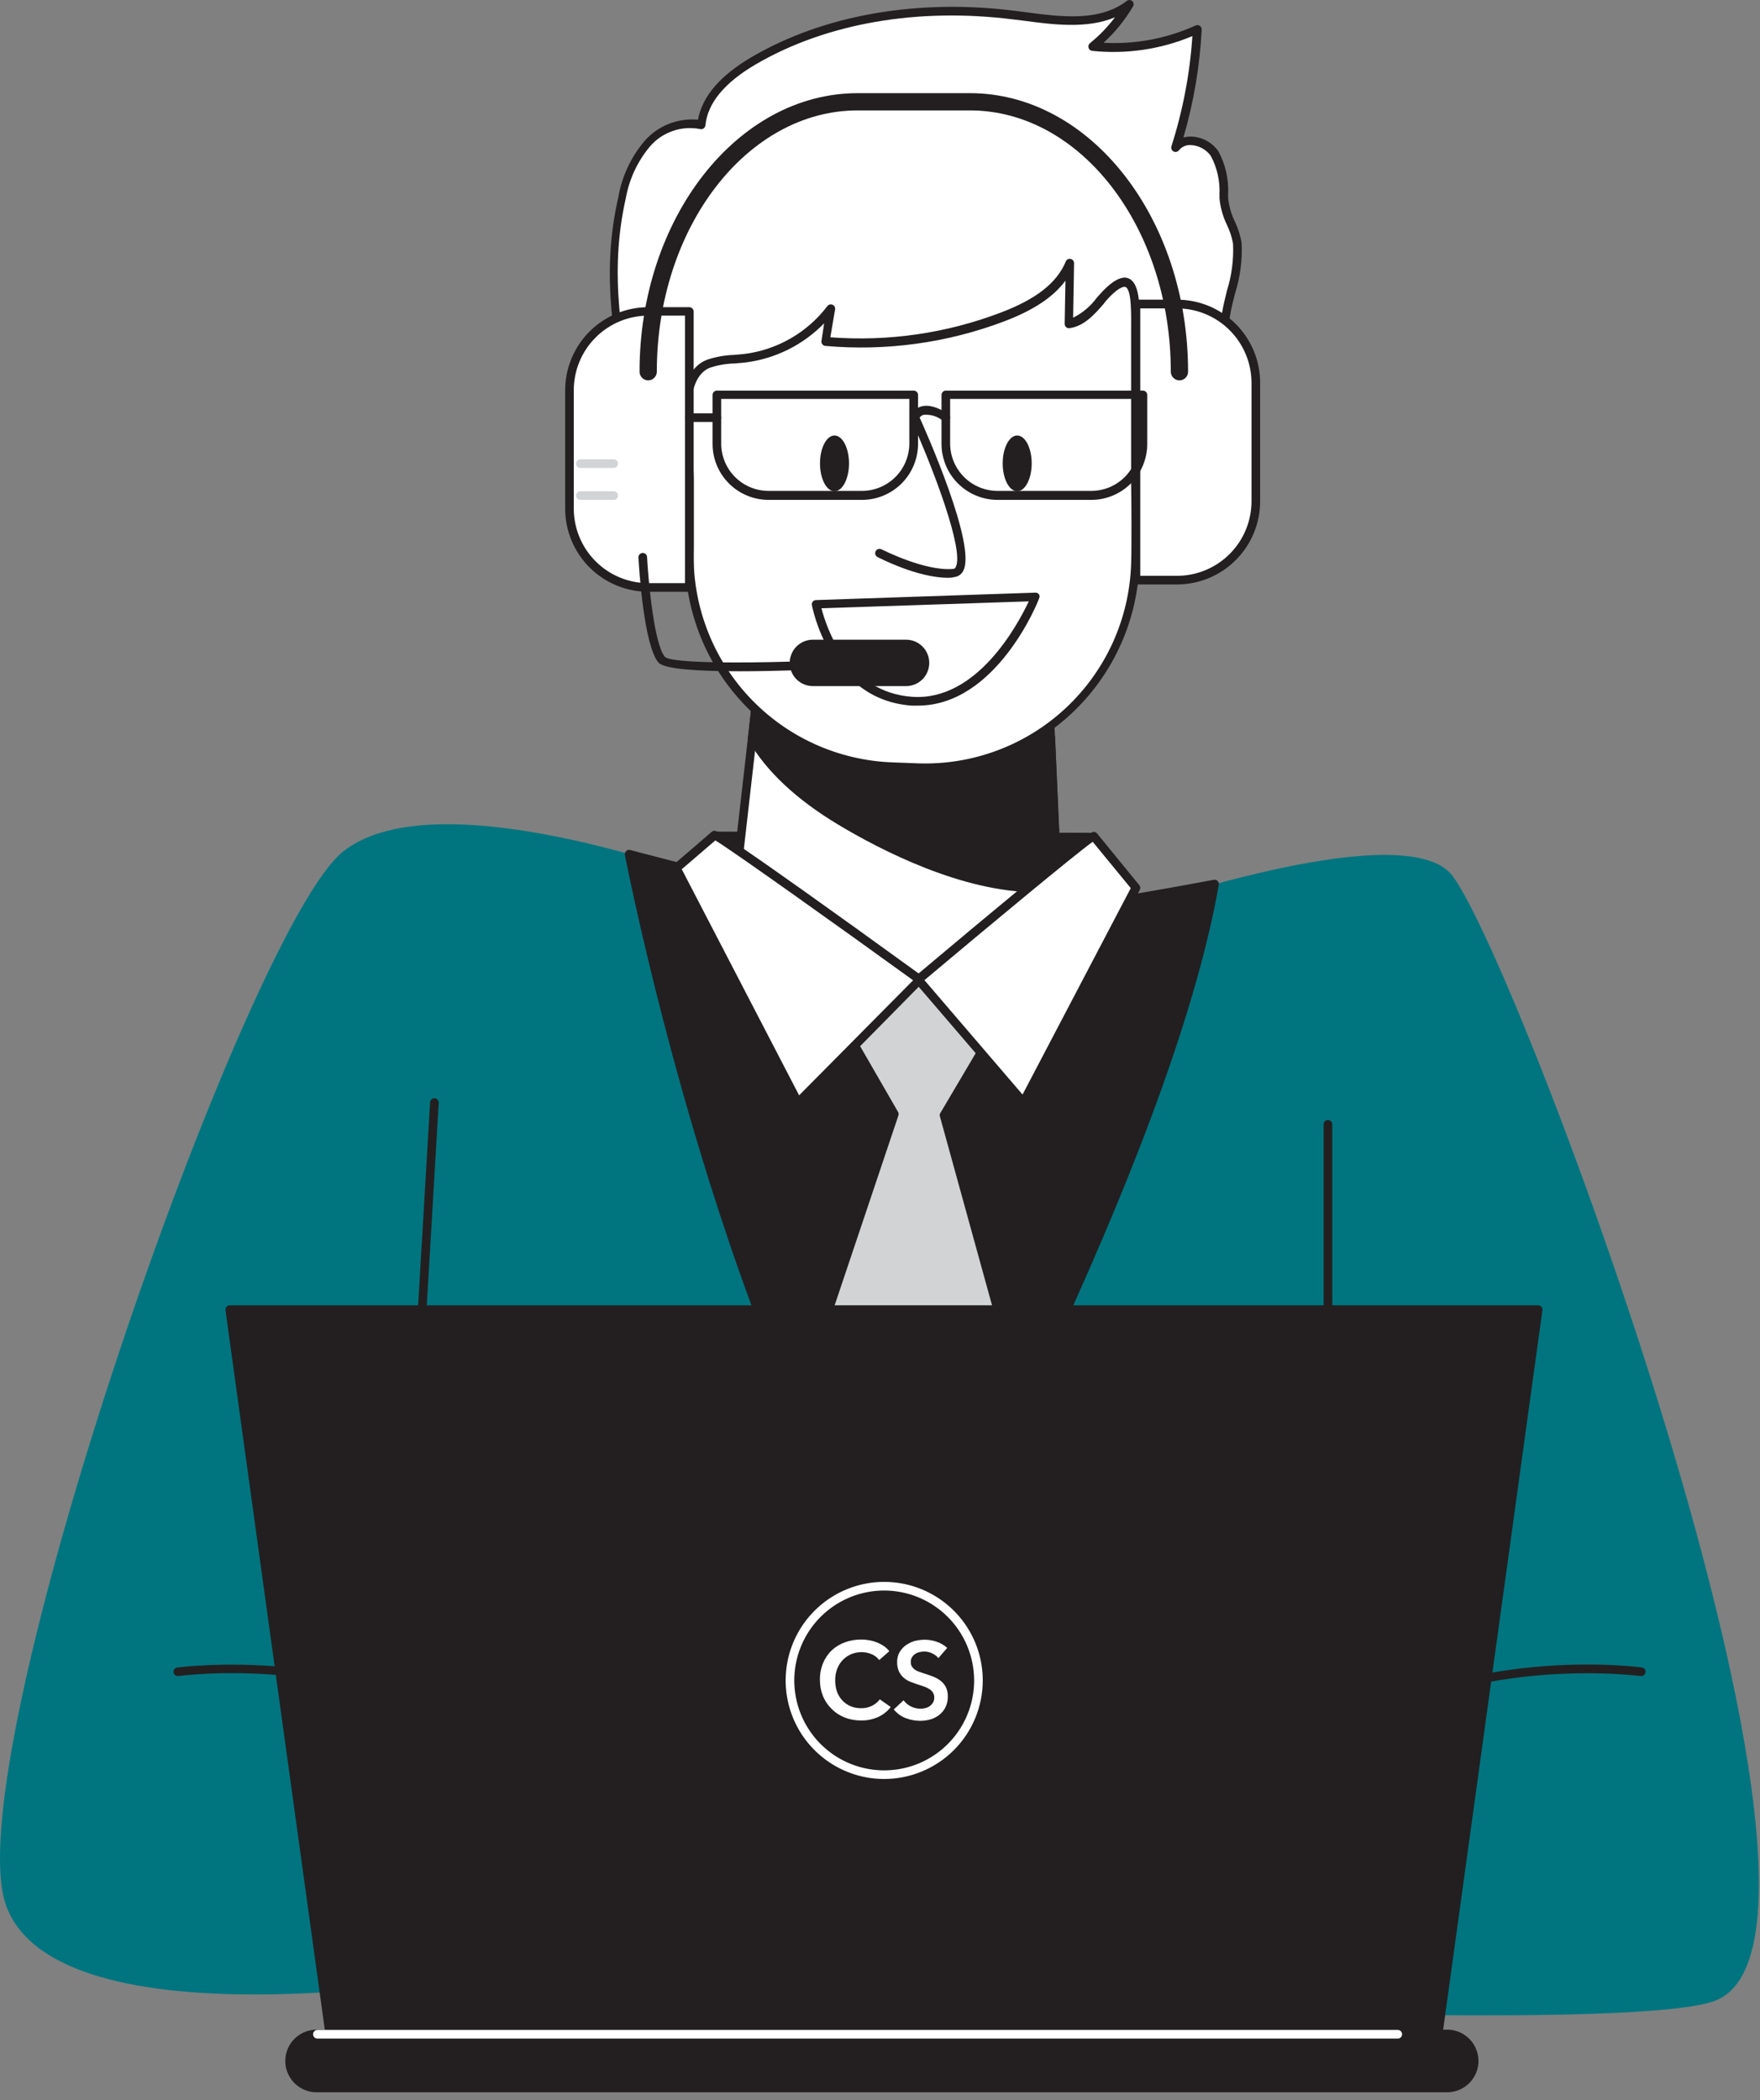 <svg width="207" height="247" viewBox="0 0 207 247" fill="none" xmlns="http://www.w3.org/2000/svg">
<rect x="0" y="0" width="207" height="247" fill="#808080" stroke="none"/>
<g clip-path="url(#clip0_2224_3489)">
<path d="M85.755 104.286C85.755 104.286 51.854 91.03 40.365 100.145C28.875 109.259 -5.595 207.796 0.78 224.299C7.154 240.803 54.676 232.49 54.676 232.49C54.676 232.49 188.128 240.428 201.689 235.332C221.857 227.74 177.075 108.833 170.396 102.52C163.718 96.206 132.841 107.097 132.841 107.097" fill="#007580"/>
<path d="M57.802 205.258C57.7 205.257 57.601 205.225 57.518 205.167C41.623 194.316 21.222 197.097 20.978 197.128C20.845 197.145 20.71 197.109 20.604 197.027C20.497 196.945 20.427 196.825 20.41 196.691C20.392 196.56 20.427 196.426 20.507 196.32C20.587 196.214 20.705 196.143 20.836 196.123C21.049 196.123 41.826 193.251 58.046 204.324C58.102 204.362 58.149 204.41 58.186 204.466C58.223 204.523 58.248 204.586 58.26 204.652C58.273 204.718 58.272 204.786 58.258 204.852C58.243 204.917 58.216 204.98 58.178 205.035C58.136 205.098 58.081 205.151 58.016 205.19C57.951 205.228 57.878 205.252 57.802 205.258V205.258Z" fill="#231F20"/>
<path d="M156.186 205.258C156.075 205.262 155.966 205.23 155.875 205.166C155.784 205.102 155.716 205.01 155.683 204.904C155.649 204.797 155.652 204.683 155.689 204.579C155.727 204.474 155.798 204.385 155.892 204.324C172.132 193.251 192.899 196.093 193.112 196.123C193.243 196.143 193.361 196.214 193.441 196.32C193.521 196.427 193.556 196.56 193.538 196.691C193.518 196.825 193.446 196.946 193.338 197.028C193.23 197.109 193.094 197.145 192.96 197.128C192.757 197.128 172.355 194.316 156.47 205.167C156.387 205.224 156.288 205.256 156.186 205.258V205.258Z" fill="#231F20"/>
<path d="M47.5 190.601C47.433 190.597 47.368 190.58 47.308 190.551C47.248 190.522 47.194 190.481 47.15 190.431C47.105 190.381 47.071 190.323 47.05 190.26C47.028 190.197 47.019 190.13 47.023 190.063L50.586 129.651C50.59 129.584 50.606 129.519 50.636 129.459C50.665 129.398 50.706 129.345 50.755 129.3C50.806 129.256 50.864 129.222 50.927 129.2C50.99 129.179 51.057 129.169 51.123 129.174C51.191 129.176 51.257 129.192 51.317 129.221C51.378 129.25 51.432 129.29 51.477 129.341C51.522 129.391 51.556 129.45 51.577 129.513C51.598 129.577 51.606 129.645 51.601 129.712L48.038 190.124C48.028 190.258 47.966 190.383 47.865 190.471C47.765 190.56 47.634 190.607 47.5 190.601V190.601Z" fill="#231F20"/>
<path d="M156.186 190.601C156.052 190.601 155.923 190.548 155.827 190.453C155.732 190.358 155.679 190.229 155.679 190.094V132.239C155.679 132.104 155.732 131.975 155.827 131.88C155.923 131.785 156.052 131.731 156.186 131.731C156.321 131.731 156.45 131.785 156.545 131.88C156.64 131.975 156.694 132.104 156.694 132.239V190.094C156.694 190.229 156.64 190.358 156.545 190.453C156.45 190.548 156.321 190.601 156.186 190.601Z" fill="#231F20"/>
<path d="M74.022 100.459C74.022 100.459 85.654 161.268 107.517 190.094C107.517 190.094 137.135 137.03 142.9 103.971C142.9 103.971 120.428 108.285 112.115 108.366C103.802 108.447 74.022 100.459 74.022 100.459Z" fill="#231F20"/>
<path d="M107.466 190.601C107.387 190.603 107.309 190.585 107.238 190.55C107.167 190.515 107.106 190.463 107.06 190.398C85.4 161.806 73.616 101.17 73.494 100.561C73.479 100.476 73.485 100.39 73.511 100.308C73.538 100.227 73.584 100.153 73.646 100.094C73.709 100.034 73.785 99.991 73.869 99.97C73.952 99.948 74.04 99.949 74.123 99.972C74.418 100.053 103.558 107.859 111.922 107.859H112.054C120.235 107.777 142.504 103.525 142.758 103.474C142.838 103.459 142.921 103.464 142.999 103.489C143.077 103.514 143.147 103.557 143.204 103.616C143.264 103.672 143.308 103.743 143.333 103.821C143.357 103.899 143.362 103.982 143.346 104.063C137.632 136.827 108.197 189.81 107.903 190.338C107.863 190.412 107.805 190.476 107.734 190.522C107.663 190.568 107.581 190.596 107.497 190.601H107.466ZM74.682 101.16C76.133 108.356 87.552 162.313 107.426 189.16C110.866 182.887 136.637 135.213 142.25 104.611C138.271 105.362 119.626 108.792 112.095 108.874H111.963C104.167 108.833 79.523 102.439 74.682 101.16Z" fill="#231F20"/>
<path d="M100.524 122.952L105.223 131.102L93.388 166.14L107.497 190.094L120.367 165.024L111.049 131.254L115.952 122.952L108.177 115.238L100.524 122.952Z" fill="#D1D3D4"/>
<path d="M107.466 190.601C107.376 190.603 107.287 190.58 107.209 190.535C107.13 190.491 107.065 190.426 107.02 190.348L92.921 166.394C92.889 166.329 92.873 166.258 92.873 166.186C92.873 166.113 92.889 166.042 92.921 165.978L104.675 131.163L100.087 123.216C100.032 123.119 100.011 123.007 100.025 122.897C100.04 122.787 100.09 122.685 100.169 122.607L107.812 114.893C107.853 114.837 107.909 114.793 107.973 114.766C108.038 114.739 108.108 114.73 108.177 114.74C108.243 114.74 108.309 114.753 108.371 114.779C108.432 114.805 108.487 114.844 108.532 114.893L116.307 122.607C116.389 122.685 116.442 122.789 116.457 122.902C116.472 123.014 116.447 123.129 116.388 123.226L111.597 131.346L120.864 164.912C120.905 165.03 120.905 165.159 120.864 165.277L107.984 190.348C107.942 190.427 107.879 190.495 107.802 190.543C107.726 190.591 107.638 190.618 107.548 190.622L107.466 190.601ZM93.947 166.079L107.466 189.018L119.829 164.952L110.562 131.366C110.535 131.304 110.521 131.236 110.521 131.168C110.521 131.1 110.535 131.033 110.562 130.97L115.262 123.013L108.157 115.908L101.143 123.013L105.65 130.828C105.677 130.894 105.691 130.965 105.691 131.036C105.691 131.108 105.677 131.178 105.65 131.244L93.947 166.079Z" fill="#231F20"/>
<path d="M84.05 98.247L128.629 98.389L127.847 115.41H96.362L81.076 108.092L84.05 98.247Z" fill="#231F20"/>
<path d="M127.848 115.938H96.383C96.312 115.952 96.24 115.952 96.169 115.938L80.874 108.62C80.765 108.565 80.679 108.475 80.631 108.363C80.583 108.252 80.575 108.127 80.61 108.011L83.584 98.175C83.613 98.069 83.677 97.976 83.765 97.909C83.853 97.843 83.96 97.808 84.071 97.81V97.81L128.66 97.952C128.798 97.956 128.929 98.015 129.025 98.115C129.07 98.164 129.106 98.221 129.128 98.284C129.151 98.347 129.161 98.413 129.157 98.48L128.375 115.502C128.358 115.627 128.294 115.741 128.196 115.822C128.099 115.903 127.974 115.944 127.848 115.938ZM96.484 114.923H127.36L128.101 98.916L84.456 98.774L81.686 107.818L96.484 114.923Z" fill="#231F20"/>
<path d="M140.231 55.038C142.616 49.77 143.276 42.696 144.179 37.052C144.585 34.505 145.894 31.155 145.539 28.587C145.285 26.791 144.057 25.339 143.945 23.309C143.854 21.502 143.864 19.574 142.859 18.072C141.855 16.569 139.368 15.93 138.282 17.371C139.722 12.861 140.575 8.184 140.819 3.456C136.98 5.216 132.739 5.917 128.538 5.486C130.24 4.113 131.678 2.441 132.78 0.553C129.106 3.354 123.96 2.42 119.372 1.832C108.908 0.492 97.854 1.832 88.719 7.14C85.786 8.845 82.832 11.342 82.497 14.732C81.336 14.506 80.135 14.592 79.017 14.98C77.899 15.369 76.904 16.047 76.133 16.945C74.609 18.766 73.584 20.952 73.159 23.289C70.114 36.707 75.189 48.237 76.489 61.473C86.395 62.082 96.393 62.925 106.39 62.772C114.338 62.61 135.988 64.356 140.231 55.038Z" fill="white"/>
<path d="M114.571 63.3C113.049 63.3 111.608 63.3 110.278 63.3C108.796 63.3 107.487 63.3 106.431 63.3C98.311 63.432 90.1 62.884 82.162 62.366L76.489 62.001C76.368 61.994 76.253 61.944 76.166 61.861C76.078 61.777 76.023 61.665 76.011 61.544C75.585 57.271 74.753 53.13 73.981 49.121C72.246 40.503 70.612 32.363 72.723 23.198C73.139 20.778 74.19 18.512 75.768 16.63C76.54 15.73 77.518 15.028 78.619 14.585C79.719 14.142 80.91 13.969 82.091 14.083C82.589 11.332 84.74 8.835 88.486 6.663C96.971 1.73 107.974 -0.178 119.464 1.284L120.479 1.416C124.803 1.984 129.279 2.583 132.517 0.116C132.606 0.041 132.719 0 132.836 0C132.953 0 133.066 0.041 133.156 0.116C133.245 0.194 133.303 0.301 133.322 0.418C133.341 0.535 133.318 0.654 133.258 0.756C132.323 2.345 131.156 3.785 129.796 5.029C133.514 5.235 137.226 4.538 140.616 2.999C140.696 2.962 140.783 2.946 140.871 2.953C140.958 2.96 141.042 2.99 141.114 3.039C141.187 3.088 141.246 3.155 141.285 3.233C141.324 3.312 141.342 3.399 141.337 3.486C141.114 7.784 140.392 12.042 139.185 16.174C139.496 16.09 139.817 16.053 140.139 16.062C140.763 16.088 141.372 16.257 141.919 16.556C142.467 16.855 142.938 17.277 143.296 17.788C144.127 19.316 144.523 21.043 144.443 22.781V23.279C144.543 24.252 144.815 25.201 145.245 26.08C145.611 26.854 145.874 27.673 146.026 28.516C146.134 30.546 145.873 32.578 145.255 34.515C145.021 35.449 144.798 36.332 144.666 37.133C144.504 38.148 144.341 39.275 144.179 40.392C143.468 45.314 142.656 50.897 140.677 55.241C137.389 62.488 124.417 63.3 114.571 63.3ZM107.375 62.214H110.288C119.362 62.336 136.262 62.559 139.794 54.754C141.712 50.531 142.514 45.03 143.215 40.178C143.377 39.052 143.539 37.956 143.712 36.9C143.844 36.057 144.067 35.154 144.301 34.2C144.866 32.406 145.11 30.527 145.021 28.648C144.882 27.892 144.643 27.159 144.311 26.466C143.83 25.479 143.531 24.413 143.428 23.319V22.822C143.496 21.266 143.145 19.72 142.413 18.346C142.146 17.97 141.797 17.659 141.393 17.438C140.988 17.216 140.539 17.089 140.078 17.067C139.812 17.044 139.544 17.086 139.298 17.191C139.052 17.295 138.836 17.458 138.667 17.666C138.596 17.763 138.493 17.831 138.376 17.859C138.259 17.887 138.135 17.873 138.028 17.818C137.923 17.76 137.84 17.669 137.794 17.558C137.748 17.447 137.741 17.324 137.774 17.209C139.12 13.005 139.949 8.652 140.241 4.247C136.52 5.803 132.468 6.399 128.457 5.983C128.356 5.974 128.262 5.933 128.185 5.868C128.109 5.803 128.055 5.715 128.03 5.618C128 5.522 127.999 5.42 128.028 5.324C128.057 5.228 128.115 5.143 128.193 5.08C129.295 4.189 130.284 3.167 131.136 2.035C127.837 3.425 123.859 2.897 120.286 2.42L119.271 2.299C108.004 0.857 97.235 2.715 88.943 7.536C85.238 9.688 83.228 12.114 82.964 14.742C82.958 14.815 82.935 14.886 82.898 14.949C82.862 15.012 82.811 15.066 82.751 15.108C82.691 15.149 82.623 15.177 82.551 15.189C82.479 15.201 82.405 15.198 82.335 15.179C81.263 14.97 80.156 15.048 79.124 15.404C78.092 15.761 77.172 16.383 76.458 17.209C74.992 18.955 74.008 21.055 73.606 23.299C71.576 32.261 73.159 40.29 74.875 48.796C75.656 52.693 76.458 56.723 76.905 60.895L82.152 61.23C90.079 61.747 98.27 62.245 106.34 62.163L107.375 62.214Z" fill="#231F20"/>
<path d="M85.755 110.528C85.755 110.528 94.007 114.75 108.177 115.238C122.346 115.725 124.721 111.878 124.721 111.878L124.376 104.296L123.605 86.675L122.833 70.263L90.495 69.147L88.953 82.443L88.476 86.787L85.755 110.528Z" fill="white"/>
<path d="M110.582 115.786C109.811 115.786 109.009 115.786 108.156 115.786C94.038 115.298 85.613 111.066 85.532 111.025C85.438 110.981 85.361 110.908 85.312 110.816C85.263 110.725 85.244 110.621 85.258 110.518L89.988 69.075C89.993 69.011 90.011 68.949 90.04 68.892C90.07 68.835 90.11 68.784 90.159 68.742C90.208 68.701 90.265 68.669 90.326 68.65C90.387 68.63 90.452 68.623 90.516 68.629L122.854 69.745C122.981 69.75 123.102 69.803 123.193 69.894C123.283 69.984 123.336 70.105 123.341 70.233L125.208 111.847C125.213 111.952 125.185 112.055 125.127 112.142C125.036 112.314 122.691 115.786 110.582 115.786ZM86.303 110.234C87.938 110.975 95.834 114.294 108.197 114.73C120.377 115.146 123.635 112.314 124.183 111.685L122.356 70.679L90.942 69.583L86.303 110.234Z" fill="#231F20"/>
<path d="M88.476 86.828C90.78 90.888 94.718 94.065 98.778 96.511C105.599 100.571 115.87 105.301 124.356 104.306L123.584 86.686C117.367 87.245 111.105 87.068 104.929 86.158C99.488 85.498 93.885 84.757 88.953 82.484L88.476 86.828Z" fill="#231F20"/>
<path d="M121.94 104.946C113.231 104.946 103.67 100.053 98.514 96.947C93.632 94.004 90.1 90.685 88.029 87.082C87.979 86.988 87.957 86.882 87.968 86.777L88.445 82.433C88.455 82.353 88.483 82.277 88.527 82.21C88.571 82.143 88.63 82.087 88.699 82.047C88.771 82.01 88.851 81.99 88.932 81.99C89.013 81.99 89.094 82.01 89.166 82.047C94.17 84.351 99.915 85.092 104.99 85.681C111.125 86.585 117.347 86.759 123.523 86.198C123.592 86.192 123.662 86.198 123.728 86.219C123.794 86.239 123.855 86.272 123.908 86.317C123.961 86.361 124.005 86.416 124.036 86.478C124.068 86.539 124.087 86.606 124.092 86.675L124.863 104.306C124.869 104.433 124.826 104.558 124.743 104.654C124.66 104.75 124.543 104.811 124.417 104.824C123.594 104.916 122.767 104.956 121.94 104.946ZM88.993 86.675C91.023 90.076 94.362 93.222 99.042 96.034C104.502 99.312 114.916 104.621 123.828 103.809L123.097 87.203C117.005 87.703 110.876 87.508 104.827 86.625C99.904 86.016 94.342 85.336 89.348 83.194L88.993 86.675Z" fill="#231F20"/>
<path d="M132.313 33.226C133.917 33.388 133.491 37.884 133.501 40.249V52.247C133.501 56.946 133.663 61.676 133.501 66.365C133.442 68.045 133.214 69.715 132.821 71.349C131.474 76.895 128.257 81.808 123.71 85.258C119.163 88.708 113.566 90.485 107.862 90.289L104.969 90.177C98.402 89.942 92.197 87.109 87.717 82.302C83.237 77.495 80.849 71.106 81.076 64.538C81.168 61.808 81.076 59.047 81.076 56.307C81.076 52.825 79.239 44.33 83.35 42.756C84.71 42.381 86.111 42.173 87.522 42.137C89.529 41.904 91.469 41.266 93.224 40.263C94.978 39.26 96.512 37.912 97.732 36.301L97.073 40.128C104.132 40.763 111.243 39.788 117.87 37.275C121.118 36.037 124.478 34.23 125.807 30.982L125.685 38.087C127.37 37.844 128.538 36.352 129.674 35.042C130.811 33.733 131.735 33.165 132.313 33.226Z" fill="white"/>
<path d="M108.755 90.806H107.882L104.989 90.695C101.668 90.584 98.401 89.818 95.376 88.443C92.351 87.067 89.627 85.109 87.359 82.679C85.092 80.25 83.326 77.397 82.162 74.284C80.999 71.171 80.461 67.859 80.579 64.538C80.64 62.721 80.579 60.864 80.579 59.068C80.579 58.144 80.579 57.23 80.579 56.317C80.579 55.617 80.498 54.703 80.406 53.647C80.051 49.435 79.564 43.68 83.187 42.3C84.217 41.96 85.29 41.772 86.374 41.741L87.471 41.64C89.406 41.407 91.275 40.787 92.966 39.817C94.657 38.848 96.136 37.549 97.316 35.996C97.385 35.908 97.481 35.844 97.59 35.816C97.698 35.788 97.814 35.796 97.917 35.84C98.02 35.884 98.106 35.962 98.161 36.06C98.215 36.158 98.236 36.271 98.219 36.382L97.661 39.671C104.472 40.19 111.314 39.198 117.697 36.768C121.869 35.184 124.305 33.276 125.35 30.759C125.392 30.648 125.472 30.555 125.577 30.499C125.682 30.443 125.803 30.427 125.919 30.455C126.035 30.478 126.139 30.542 126.214 30.635C126.288 30.728 126.327 30.843 126.325 30.962L126.213 37.367C127.319 36.817 128.276 36.01 129.004 35.012L129.299 34.677C130.578 33.236 131.532 32.647 132.344 32.647C134.15 32.84 134.079 36.057 134.008 38.899C134.008 39.366 134.008 39.803 134.008 40.178V52.176C134.008 53.739 134.008 55.302 134.008 56.875C134.008 59.971 134.089 63.168 134.008 66.315C133.792 72.874 131.031 79.091 126.309 83.65C121.588 88.208 115.277 90.75 108.714 90.736L108.755 90.806ZM96.93 38.026C94.434 40.589 91.135 42.219 87.582 42.645L86.456 42.746C85.466 42.764 84.484 42.928 83.543 43.233C80.64 44.34 81.096 49.669 81.421 53.546C81.513 54.632 81.594 55.576 81.594 56.307C81.594 57.22 81.594 58.123 81.594 59.047C81.594 60.854 81.594 62.721 81.594 64.559C81.481 67.746 81.998 70.924 83.115 73.912C84.231 76.9 85.926 79.638 88.102 81.97C90.277 84.302 92.891 86.183 95.794 87.504C98.697 88.825 101.832 89.561 105.02 89.67L107.923 89.781C111.111 89.898 114.291 89.384 117.281 88.269C120.27 87.154 123.01 85.459 125.343 83.283C127.676 81.106 129.556 78.49 130.876 75.586C132.196 72.681 132.929 69.544 133.034 66.355C133.135 63.229 133.095 60.042 133.034 56.956C133.034 55.383 133.034 53.82 133.034 52.247V40.249C133.034 39.864 133.034 39.417 133.034 38.95C133.034 37.286 133.156 33.824 132.283 33.733C132.08 33.733 131.461 33.824 130.08 35.377L129.796 35.753C128.73 36.971 127.533 38.351 125.807 38.595C125.734 38.608 125.659 38.605 125.587 38.586C125.515 38.566 125.448 38.531 125.391 38.483C125.336 38.433 125.292 38.372 125.262 38.304C125.233 38.236 125.218 38.162 125.218 38.087L125.31 33.012C123.889 34.941 121.544 36.494 118.093 37.803C111.393 40.335 104.207 41.32 97.072 40.686C97.003 40.68 96.935 40.659 96.874 40.626C96.812 40.592 96.758 40.547 96.715 40.491C96.672 40.436 96.641 40.373 96.624 40.305C96.607 40.237 96.604 40.166 96.616 40.097L96.93 38.026Z" fill="#231F20"/>
<path d="M107.588 49.121C107.588 49.121 115.708 67.096 112.125 67.391C108.542 67.685 103.406 65.056 103.406 65.056" fill="white"/>
<path d="M111.526 67.959C107.903 67.959 103.406 65.614 103.203 65.513C103.143 65.482 103.091 65.439 103.048 65.388C103.004 65.336 102.972 65.276 102.952 65.212C102.932 65.148 102.926 65.081 102.932 65.014C102.939 64.947 102.958 64.882 102.99 64.823C103.053 64.705 103.159 64.617 103.286 64.577C103.414 64.537 103.551 64.549 103.67 64.609C103.721 64.609 108.745 67.218 112.105 66.914C112.164 66.912 112.222 66.894 112.272 66.862C112.323 66.83 112.363 66.784 112.389 66.731C113.475 64.863 109.75 55.069 107.151 49.334C107.106 49.213 107.108 49.079 107.157 48.96C107.207 48.841 107.3 48.745 107.418 48.691C107.535 48.639 107.669 48.632 107.791 48.674C107.913 48.716 108.015 48.803 108.075 48.918C108.786 50.481 114.967 64.315 113.262 67.188C113.157 67.383 113.004 67.549 112.817 67.669C112.631 67.79 112.417 67.862 112.196 67.878C111.952 67.949 111.719 67.959 111.526 67.959Z" fill="#231F20"/>
<path d="M98.149 57.779C99.09 57.779 99.854 56.311 99.854 54.5C99.854 52.69 99.09 51.222 98.149 51.222C97.207 51.222 96.443 52.69 96.443 54.5C96.443 56.311 97.207 57.779 98.149 57.779Z" fill="#231F20"/>
<path d="M119.636 57.779C120.578 57.779 121.341 56.311 121.341 54.5C121.341 52.69 120.578 51.222 119.636 51.222C118.694 51.222 117.931 52.69 117.931 54.5C117.931 56.311 118.694 57.779 119.636 57.779Z" fill="#231F20"/>
<path d="M128.629 98.389C128.02 98.389 107.984 115.238 107.984 115.238L120.367 129.681L133.562 104.438L128.629 98.389Z" fill="white"/>
<path d="M120.367 130.148C120.294 130.146 120.221 130.128 120.155 130.097C120.089 130.065 120.03 130.02 119.981 129.965L107.598 115.532C107.511 115.427 107.467 115.293 107.476 115.156C107.483 115.09 107.502 115.025 107.533 114.966C107.565 114.906 107.607 114.854 107.659 114.811C127.827 97.841 128.396 97.841 128.629 97.841C128.704 97.841 128.778 97.858 128.847 97.889C128.915 97.921 128.976 97.966 129.025 98.023L133.998 104.113C134.061 104.191 134.099 104.285 134.108 104.385C134.117 104.484 134.096 104.584 134.049 104.672L120.854 129.915C120.814 129.987 120.757 130.049 120.688 130.095C120.619 130.141 120.541 130.169 120.458 130.178L120.367 130.148ZM108.705 115.258L120.265 128.737L132.993 104.458L128.517 99.008C126.497 100.439 115.962 109.198 108.705 115.299V115.258Z" fill="#231F20"/>
<path d="M84.05 98.247C84.71 98.247 108.177 115.238 108.177 115.238L93.865 129.681L79.543 102.114L84.05 98.247Z" fill="white"/>
<path d="M93.865 130.148H93.784C93.705 130.137 93.63 130.107 93.565 130.061C93.5 130.015 93.446 129.954 93.409 129.884L79.097 102.317C79.044 102.215 79.028 102.098 79.05 101.986C79.072 101.873 79.132 101.772 79.219 101.697L83.715 97.83C83.809 97.751 83.928 97.707 84.05 97.709C84.253 97.709 84.873 97.709 108.471 114.801C108.532 114.842 108.584 114.896 108.62 114.959C108.657 115.022 108.679 115.093 108.684 115.167C108.69 115.239 108.681 115.312 108.656 115.38C108.632 115.448 108.593 115.51 108.542 115.562L94.271 130.036C94.215 130.082 94.15 130.116 94.08 130.135C94.01 130.154 93.937 130.159 93.865 130.148V130.148ZM80.183 102.235L93.987 128.828L107.395 115.298C98.727 109.026 86.08 100.013 84.132 98.845L80.183 102.235Z" fill="#231F20"/>
<path d="M107.953 82.991H107.222C97.549 82.311 95.509 71.278 95.489 71.166C95.475 71.095 95.477 71.022 95.494 70.952C95.512 70.882 95.545 70.816 95.591 70.76C95.638 70.704 95.697 70.659 95.764 70.627C95.83 70.596 95.903 70.579 95.976 70.578L121.767 69.705C121.852 69.699 121.938 69.716 122.014 69.753C122.091 69.79 122.156 69.847 122.204 69.918C122.244 69.991 122.265 70.073 122.265 70.156C122.265 70.24 122.244 70.322 122.204 70.395C122.052 70.902 117.129 82.991 107.953 82.991ZM96.616 71.542C97.174 73.734 99.661 81.428 107.294 81.956C114.926 82.484 119.748 73.389 120.996 70.73L96.616 71.542Z" fill="#231F20"/>
<path d="M76.234 36.616H81.076V69.096H76.245C73.79 69.096 71.435 68.121 69.699 66.385C67.963 64.648 66.988 62.294 66.988 59.839V45.903C66.984 44.686 67.22 43.48 67.683 42.353C68.145 41.228 68.826 40.204 69.685 39.341C70.544 38.479 71.564 37.794 72.688 37.326C73.812 36.858 75.017 36.617 76.234 36.616V36.616Z" fill="white"/>
<path d="M81.076 69.603H76.234C73.645 69.598 71.163 68.566 69.332 66.734C67.502 64.902 66.473 62.419 66.47 59.829V45.903C66.473 43.313 67.502 40.83 69.332 38.998C71.163 37.166 73.645 36.134 76.234 36.129H81.076C81.21 36.131 81.337 36.186 81.432 36.28C81.527 36.375 81.581 36.502 81.584 36.636V69.116C81.576 69.246 81.519 69.369 81.425 69.459C81.331 69.55 81.207 69.601 81.076 69.603V69.603ZM76.234 37.123C73.91 37.129 71.683 38.056 70.043 39.703C68.403 41.349 67.483 43.579 67.485 45.903V59.829C67.488 62.15 68.41 64.374 70.05 66.016C71.69 67.658 73.914 68.583 76.234 68.588H80.569V37.123H76.234Z" fill="#231F20"/>
<path d="M138.444 68.243H133.612V35.763H138.444C139.66 35.763 140.863 36.003 141.986 36.468C143.109 36.933 144.13 37.615 144.989 38.474C145.849 39.334 146.531 40.355 146.996 41.477C147.461 42.601 147.701 43.804 147.701 45.02V58.976C147.702 60.193 147.464 61.398 146.999 62.522C146.534 63.646 145.853 64.668 144.993 65.528C144.133 66.389 143.112 67.072 141.989 67.538C140.865 68.003 139.66 68.243 138.444 68.243V68.243Z" fill="white"/>
<path d="M138.434 68.741H133.603C133.468 68.741 133.339 68.687 133.244 68.592C133.149 68.497 133.095 68.368 133.095 68.233V35.753C133.095 35.618 133.149 35.489 133.244 35.394C133.339 35.299 133.468 35.246 133.603 35.246H138.434C141.025 35.246 143.509 36.274 145.342 38.105C147.175 39.936 148.206 42.419 148.209 45.01V58.976C148.203 61.566 147.171 64.048 145.339 65.878C143.507 67.709 141.024 68.738 138.434 68.741V68.741ZM134.11 67.726H138.434C140.755 67.723 142.98 66.801 144.621 65.161C146.263 63.521 147.188 61.297 147.194 58.976V45.02C147.188 42.7 146.263 40.476 144.621 38.836C142.98 37.196 140.755 36.273 138.434 36.271H134.11V67.726Z" fill="#231F20"/>
<path d="M138.718 44.736C138.449 44.736 138.191 44.629 138 44.438C137.81 44.248 137.703 43.99 137.703 43.721C137.703 26.77 127.096 12.986 114.074 12.986H100.879C87.856 12.986 77.25 26.77 77.25 43.721C77.25 43.99 77.143 44.248 76.952 44.438C76.762 44.629 76.504 44.736 76.235 44.736C75.966 44.736 75.707 44.629 75.517 44.438C75.327 44.248 75.22 43.99 75.22 43.721C75.22 25.654 86.73 10.957 100.879 10.957H114.074C128.223 10.957 139.733 25.654 139.733 43.721C139.733 43.99 139.626 44.248 139.436 44.438C139.245 44.629 138.987 44.736 138.718 44.736Z" fill="#231F20"/>
<path d="M86.963 78.951C82.081 78.951 78.133 78.698 77.453 77.936C75.697 75.906 75.149 66.629 75.088 65.574C75.082 65.44 75.129 65.309 75.218 65.209C75.307 65.108 75.431 65.046 75.565 65.036C75.633 65.03 75.701 65.039 75.765 65.061C75.83 65.082 75.889 65.117 75.939 65.163C75.99 65.209 76.03 65.264 76.058 65.326C76.087 65.388 76.102 65.455 76.103 65.523C76.255 68.294 76.925 75.815 78.214 77.267C79.31 78.282 94.19 78.018 107.954 77.094C108.087 77.091 108.217 77.138 108.316 77.227C108.416 77.315 108.479 77.438 108.492 77.571C108.496 77.638 108.487 77.705 108.465 77.768C108.443 77.831 108.409 77.889 108.365 77.939C108.32 77.989 108.267 78.03 108.207 78.059C108.146 78.088 108.081 78.105 108.014 78.109C105.061 78.302 94.809 78.951 86.963 78.951Z" fill="#231F20"/>
<path d="M106.563 75.744H95.611C94.383 75.744 93.388 76.739 93.388 77.967C93.388 79.195 94.383 80.19 95.611 80.19H106.563C107.791 80.19 108.786 79.195 108.786 77.967C108.786 76.739 107.791 75.744 106.563 75.744Z" fill="#231F20"/>
<path d="M106.563 80.697H95.611C94.887 80.697 94.193 80.41 93.68 79.898C93.168 79.385 92.881 78.691 92.881 77.967C92.881 77.243 93.168 76.548 93.68 76.036C94.193 75.524 94.887 75.237 95.611 75.237H106.563C107.287 75.237 107.982 75.524 108.494 76.036C109.006 76.548 109.293 77.243 109.293 77.967C109.293 78.691 109.006 79.385 108.494 79.898C107.982 80.41 107.287 80.697 106.563 80.697V80.697ZM95.611 76.252C95.156 76.252 94.72 76.432 94.398 76.754C94.077 77.076 93.896 77.512 93.896 77.967C93.896 78.422 94.077 78.858 94.398 79.18C94.72 79.501 95.156 79.682 95.611 79.682H106.563C107.018 79.682 107.454 79.501 107.776 79.18C108.098 78.858 108.278 78.422 108.278 77.967C108.278 77.512 108.098 77.076 107.776 76.754C107.454 76.432 107.018 76.252 106.563 76.252H95.611Z" fill="#231F20"/>
<path d="M101.376 58.794H90.384C88.638 58.791 86.966 58.096 85.732 56.861C84.499 55.626 83.807 53.952 83.807 52.206V46.451C83.807 46.316 83.86 46.187 83.955 46.092C84.05 45.997 84.18 45.944 84.314 45.944H107.466C107.601 45.944 107.73 45.997 107.825 46.092C107.92 46.187 107.974 46.316 107.974 46.451V52.206C107.971 53.954 107.275 55.63 106.038 56.865C104.801 58.1 103.124 58.794 101.376 58.794V58.794ZM84.822 46.918V52.166C84.822 53.642 85.407 55.057 86.45 56.102C87.493 57.147 88.908 57.735 90.384 57.738H101.376C102.853 57.735 104.269 57.147 105.314 56.103C106.358 55.058 106.946 53.643 106.949 52.166V46.918H84.822Z" fill="#231F20"/>
<path d="M128.355 58.794H117.322C115.575 58.791 113.902 58.096 112.667 56.861C111.432 55.626 110.737 53.952 110.734 52.206V46.451C110.734 46.316 110.788 46.187 110.883 46.092C110.978 45.997 111.107 45.944 111.242 45.944H134.424C134.559 45.944 134.688 45.997 134.783 46.092C134.879 46.187 134.932 46.316 134.932 46.451V52.206C134.932 53.952 134.239 55.626 133.006 56.861C131.773 58.096 130.1 58.791 128.355 58.794ZM111.749 46.918V52.166C111.752 53.643 112.34 55.058 113.384 56.103C114.429 57.147 115.845 57.735 117.322 57.738H128.355C129.831 57.735 131.246 57.147 132.288 56.102C133.331 55.057 133.917 53.642 133.917 52.166V46.918H111.749Z" fill="#231F20"/>
<path d="M111.242 49.628C111.144 49.631 111.048 49.603 110.968 49.547C110.645 49.265 110.267 49.053 109.859 48.924C109.45 48.794 109.019 48.751 108.593 48.796C108.475 48.834 108.367 48.898 108.276 48.982C108.185 49.066 108.113 49.169 108.065 49.283C108.021 49.409 107.929 49.513 107.81 49.572C107.69 49.63 107.552 49.64 107.426 49.598C107.363 49.578 107.304 49.546 107.254 49.504C107.203 49.462 107.162 49.41 107.132 49.351C107.101 49.292 107.083 49.228 107.078 49.163C107.072 49.097 107.08 49.031 107.101 48.968C107.194 48.708 107.345 48.471 107.542 48.276C107.738 48.081 107.976 47.933 108.238 47.842C109.11 47.537 110.268 47.842 111.526 48.705C111.614 48.766 111.681 48.854 111.716 48.956C111.751 49.057 111.752 49.167 111.721 49.27C111.689 49.373 111.626 49.463 111.54 49.527C111.454 49.592 111.349 49.627 111.242 49.628Z" fill="#231F20"/>
<path d="M84.314 49.628H81.076C80.942 49.628 80.813 49.575 80.718 49.479C80.622 49.384 80.569 49.255 80.569 49.12C80.569 48.986 80.622 48.857 80.718 48.762C80.813 48.666 80.942 48.613 81.076 48.613H84.314C84.448 48.616 84.576 48.67 84.67 48.765C84.765 48.859 84.819 48.987 84.822 49.12C84.822 49.255 84.768 49.384 84.673 49.479C84.578 49.575 84.449 49.628 84.314 49.628Z" fill="#231F20"/>
<path d="M169.148 239.23H38.781L27.027 154.031H180.911L169.148 239.23Z" fill="#231F20"/>
<path d="M169.148 239.768H38.781C38.659 239.769 38.541 239.725 38.449 239.644C38.358 239.564 38.298 239.453 38.284 239.332L26.52 154.102C26.507 153.959 26.551 153.817 26.642 153.706C26.69 153.651 26.749 153.606 26.816 153.575C26.882 153.543 26.954 153.526 27.027 153.523H180.911C180.983 153.525 181.054 153.542 181.119 153.573C181.184 153.605 181.241 153.65 181.287 153.706C181.336 153.758 181.373 153.821 181.394 153.89C181.415 153.958 181.42 154.031 181.409 154.102L169.655 239.301C169.645 239.429 169.587 239.547 169.493 239.634C169.399 239.721 169.275 239.768 169.148 239.768V239.768ZM39.227 238.753H168.711L180.323 154.508H27.606L39.227 238.753Z" fill="#231F20"/>
<path d="M170.335 239.23H37.32C35.571 239.23 34.153 240.648 34.153 242.397V242.407C34.153 244.156 35.571 245.574 37.32 245.574H170.335C172.084 245.574 173.502 244.156 173.502 242.407V242.397C173.502 240.648 172.084 239.23 170.335 239.23Z" fill="#231F20"/>
<path d="M170.396 246.081H37.431C36.932 246.108 36.432 246.032 35.963 245.859C35.494 245.686 35.065 245.419 34.702 245.075C34.339 244.731 34.05 244.316 33.853 243.857C33.656 243.397 33.554 242.902 33.554 242.402C33.554 241.902 33.656 241.407 33.853 240.947C34.05 240.488 34.339 240.073 34.702 239.729C35.065 239.385 35.494 239.118 35.963 238.945C36.432 238.772 36.932 238.696 37.431 238.723H170.396C171.339 238.772 172.226 239.181 172.876 239.866C173.525 240.551 173.888 241.458 173.888 242.402C173.888 243.346 173.525 244.253 172.876 244.938C172.226 245.623 171.339 246.032 170.396 246.081ZM37.33 239.768C36.966 239.746 36.602 239.798 36.259 239.922C35.916 240.045 35.602 240.238 35.337 240.488C35.072 240.737 34.86 241.038 34.715 241.373C34.571 241.707 34.496 242.068 34.496 242.432C34.496 242.797 34.571 243.157 34.715 243.492C34.86 243.826 35.072 244.128 35.337 244.377C35.602 244.627 35.916 244.82 36.259 244.943C36.602 245.067 36.966 245.119 37.33 245.097H170.396C171.075 245.055 171.711 244.756 172.177 244.261C172.642 243.766 172.901 243.112 172.901 242.432C172.901 241.753 172.642 241.099 172.177 240.604C171.711 240.109 171.075 239.81 170.396 239.768H37.33Z" fill="#231F20"/>
<path d="M164.398 239.768H37.33C37.195 239.768 37.066 239.714 36.971 239.619C36.876 239.524 36.822 239.395 36.822 239.26C36.822 239.126 36.876 238.997 36.971 238.902C37.066 238.806 37.195 238.753 37.33 238.753H164.398C164.532 238.753 164.661 238.806 164.756 238.902C164.852 238.997 164.905 239.126 164.905 239.26C164.905 239.395 164.852 239.524 164.756 239.619C164.661 239.714 164.532 239.768 164.398 239.768Z" fill="white"/>
<path d="M72.175 55.038H68.257C68.122 55.038 67.993 54.984 67.898 54.889C67.803 54.794 67.749 54.665 67.749 54.53C67.749 54.396 67.803 54.267 67.898 54.172C67.993 54.076 68.122 54.023 68.257 54.023H72.175C72.309 54.023 72.439 54.076 72.534 54.172C72.629 54.267 72.682 54.396 72.682 54.53C72.682 54.665 72.629 54.794 72.534 54.889C72.439 54.984 72.309 55.038 72.175 55.038Z" fill="#D1D3D4"/>
<path d="M72.175 58.794H68.257C68.122 58.794 67.993 58.74 67.898 58.645C67.803 58.55 67.749 58.421 67.749 58.286C67.749 58.151 67.803 58.022 67.898 57.927C67.993 57.832 68.122 57.779 68.257 57.779H72.175C72.309 57.779 72.439 57.832 72.534 57.927C72.629 58.022 72.682 58.151 72.682 58.286C72.682 58.421 72.629 58.55 72.534 58.645C72.439 58.74 72.309 58.794 72.175 58.794Z" fill="#D1D3D4"/>
<path d="M103.406 195.25C103.169 194.929 102.845 194.683 102.472 194.54C102.117 194.398 101.738 194.323 101.356 194.316C100.917 194.314 100.482 194.4 100.077 194.57C99.703 194.737 99.366 194.977 99.087 195.277C98.808 195.577 98.592 195.931 98.453 196.316C98.3 196.735 98.224 197.179 98.23 197.625C98.224 198.084 98.296 198.54 98.443 198.975C98.582 199.35 98.792 199.695 99.062 199.99C99.332 200.281 99.661 200.513 100.026 200.67C100.424 200.837 100.853 200.92 101.285 200.914C101.732 200.921 102.174 200.82 102.574 200.619C102.931 200.446 103.241 200.188 103.477 199.868L104.766 200.772C104.376 201.269 103.876 201.669 103.304 201.939C102.667 202.227 101.974 202.369 101.274 202.355C100.608 202.36 99.947 202.239 99.326 202C98.753 201.771 98.234 201.426 97.803 200.985C97.367 200.558 97.022 200.047 96.788 199.483C96.547 198.869 96.426 198.214 96.433 197.554C96.425 196.883 96.553 196.216 96.808 195.595C97.042 195.034 97.387 194.526 97.823 194.103C98.273 193.689 98.801 193.368 99.376 193.159C99.999 192.939 100.655 192.829 101.315 192.834C101.618 192.833 101.921 192.86 102.218 192.916C102.528 192.968 102.831 193.053 103.122 193.169C103.411 193.281 103.686 193.424 103.944 193.596C104.191 193.764 104.41 193.969 104.594 194.205L103.406 195.25Z" fill="white"/>
<path d="M110.369 195.017C110.176 194.78 109.929 194.592 109.648 194.469C109.359 194.323 109.039 194.247 108.715 194.245C108.523 194.244 108.332 194.268 108.146 194.316C107.965 194.356 107.793 194.428 107.639 194.529C107.487 194.629 107.359 194.761 107.263 194.915C107.161 195.087 107.112 195.284 107.121 195.484C107.115 195.664 107.157 195.843 107.243 196.001C107.337 196.148 107.457 196.275 107.598 196.377C107.766 196.487 107.947 196.575 108.136 196.641L108.836 196.874C109.131 196.965 109.425 197.067 109.74 197.189C110.043 197.308 110.329 197.465 110.592 197.656C110.855 197.855 111.073 198.108 111.232 198.397C111.405 198.743 111.488 199.126 111.475 199.513C111.488 199.951 111.397 200.385 111.212 200.782C111.041 201.127 110.799 201.432 110.501 201.675C110.199 201.916 109.855 202.099 109.486 202.213C109.074 202.336 108.647 202.398 108.217 202.396C107.63 202.394 107.049 202.284 106.502 202.071C105.961 201.859 105.485 201.509 105.122 201.056L106.269 199.98C106.5 200.291 106.803 200.542 107.152 200.711C107.493 200.878 107.867 200.968 108.248 200.975C108.44 200.976 108.631 200.952 108.816 200.904C109.005 200.863 109.183 200.784 109.34 200.673C109.497 200.561 109.629 200.419 109.73 200.254C109.838 200.066 109.891 199.852 109.882 199.635C109.887 199.426 109.826 199.22 109.709 199.046C109.594 198.878 109.441 198.74 109.263 198.64C109.058 198.509 108.836 198.406 108.603 198.336L107.801 198.072C107.524 197.977 107.25 197.876 106.979 197.767C106.712 197.648 106.465 197.487 106.248 197.29C106.026 197.088 105.846 196.843 105.72 196.57C105.576 196.233 105.507 195.87 105.517 195.504C105.505 195.09 105.603 194.68 105.802 194.316C105.994 193.994 106.249 193.715 106.553 193.494C106.864 193.281 107.207 193.117 107.568 193.007C107.962 192.906 108.368 192.855 108.776 192.855C109.253 192.858 109.726 192.941 110.176 193.098C110.632 193.249 111.051 193.495 111.404 193.819L110.369 195.017Z" fill="white"/>
<path d="M103.965 209.237C101.673 209.231 99.435 208.546 97.533 207.268C95.631 205.991 94.15 204.179 93.277 202.06C92.405 199.942 92.18 197.612 92.63 195.366C93.081 193.119 94.187 191.056 95.81 189.438C97.432 187.82 99.497 186.72 101.745 186.275C103.993 185.83 106.322 186.061 108.438 186.939C110.554 187.818 112.363 189.303 113.635 191.209C114.907 193.114 115.586 195.354 115.586 197.645C115.585 199.17 115.283 200.679 114.698 202.087C114.114 203.494 113.257 204.773 112.178 205.85C111.098 206.926 109.817 207.779 108.408 208.36C106.999 208.942 105.489 209.239 103.965 209.237V209.237ZM103.965 187.069C101.874 187.075 99.832 187.701 98.097 188.866C96.362 190.032 95.011 191.686 94.215 193.619C93.419 195.552 93.214 197.678 93.626 199.727C94.037 201.777 95.047 203.659 96.527 205.135C98.008 206.611 99.892 207.615 101.943 208.021C103.994 208.426 106.119 208.215 108.049 207.414C109.98 206.612 111.63 205.257 112.791 203.518C113.952 201.78 114.571 199.736 114.571 197.645C114.566 194.837 113.446 192.145 111.457 190.162C109.468 188.179 106.773 187.066 103.965 187.069V187.069Z" fill="white"/>
</g>
<defs>
<clipPath id="clip0_2224_3489">
<rect width="206.868" height="246.086" fill="white"/>
</clipPath>
</defs>
</svg>
